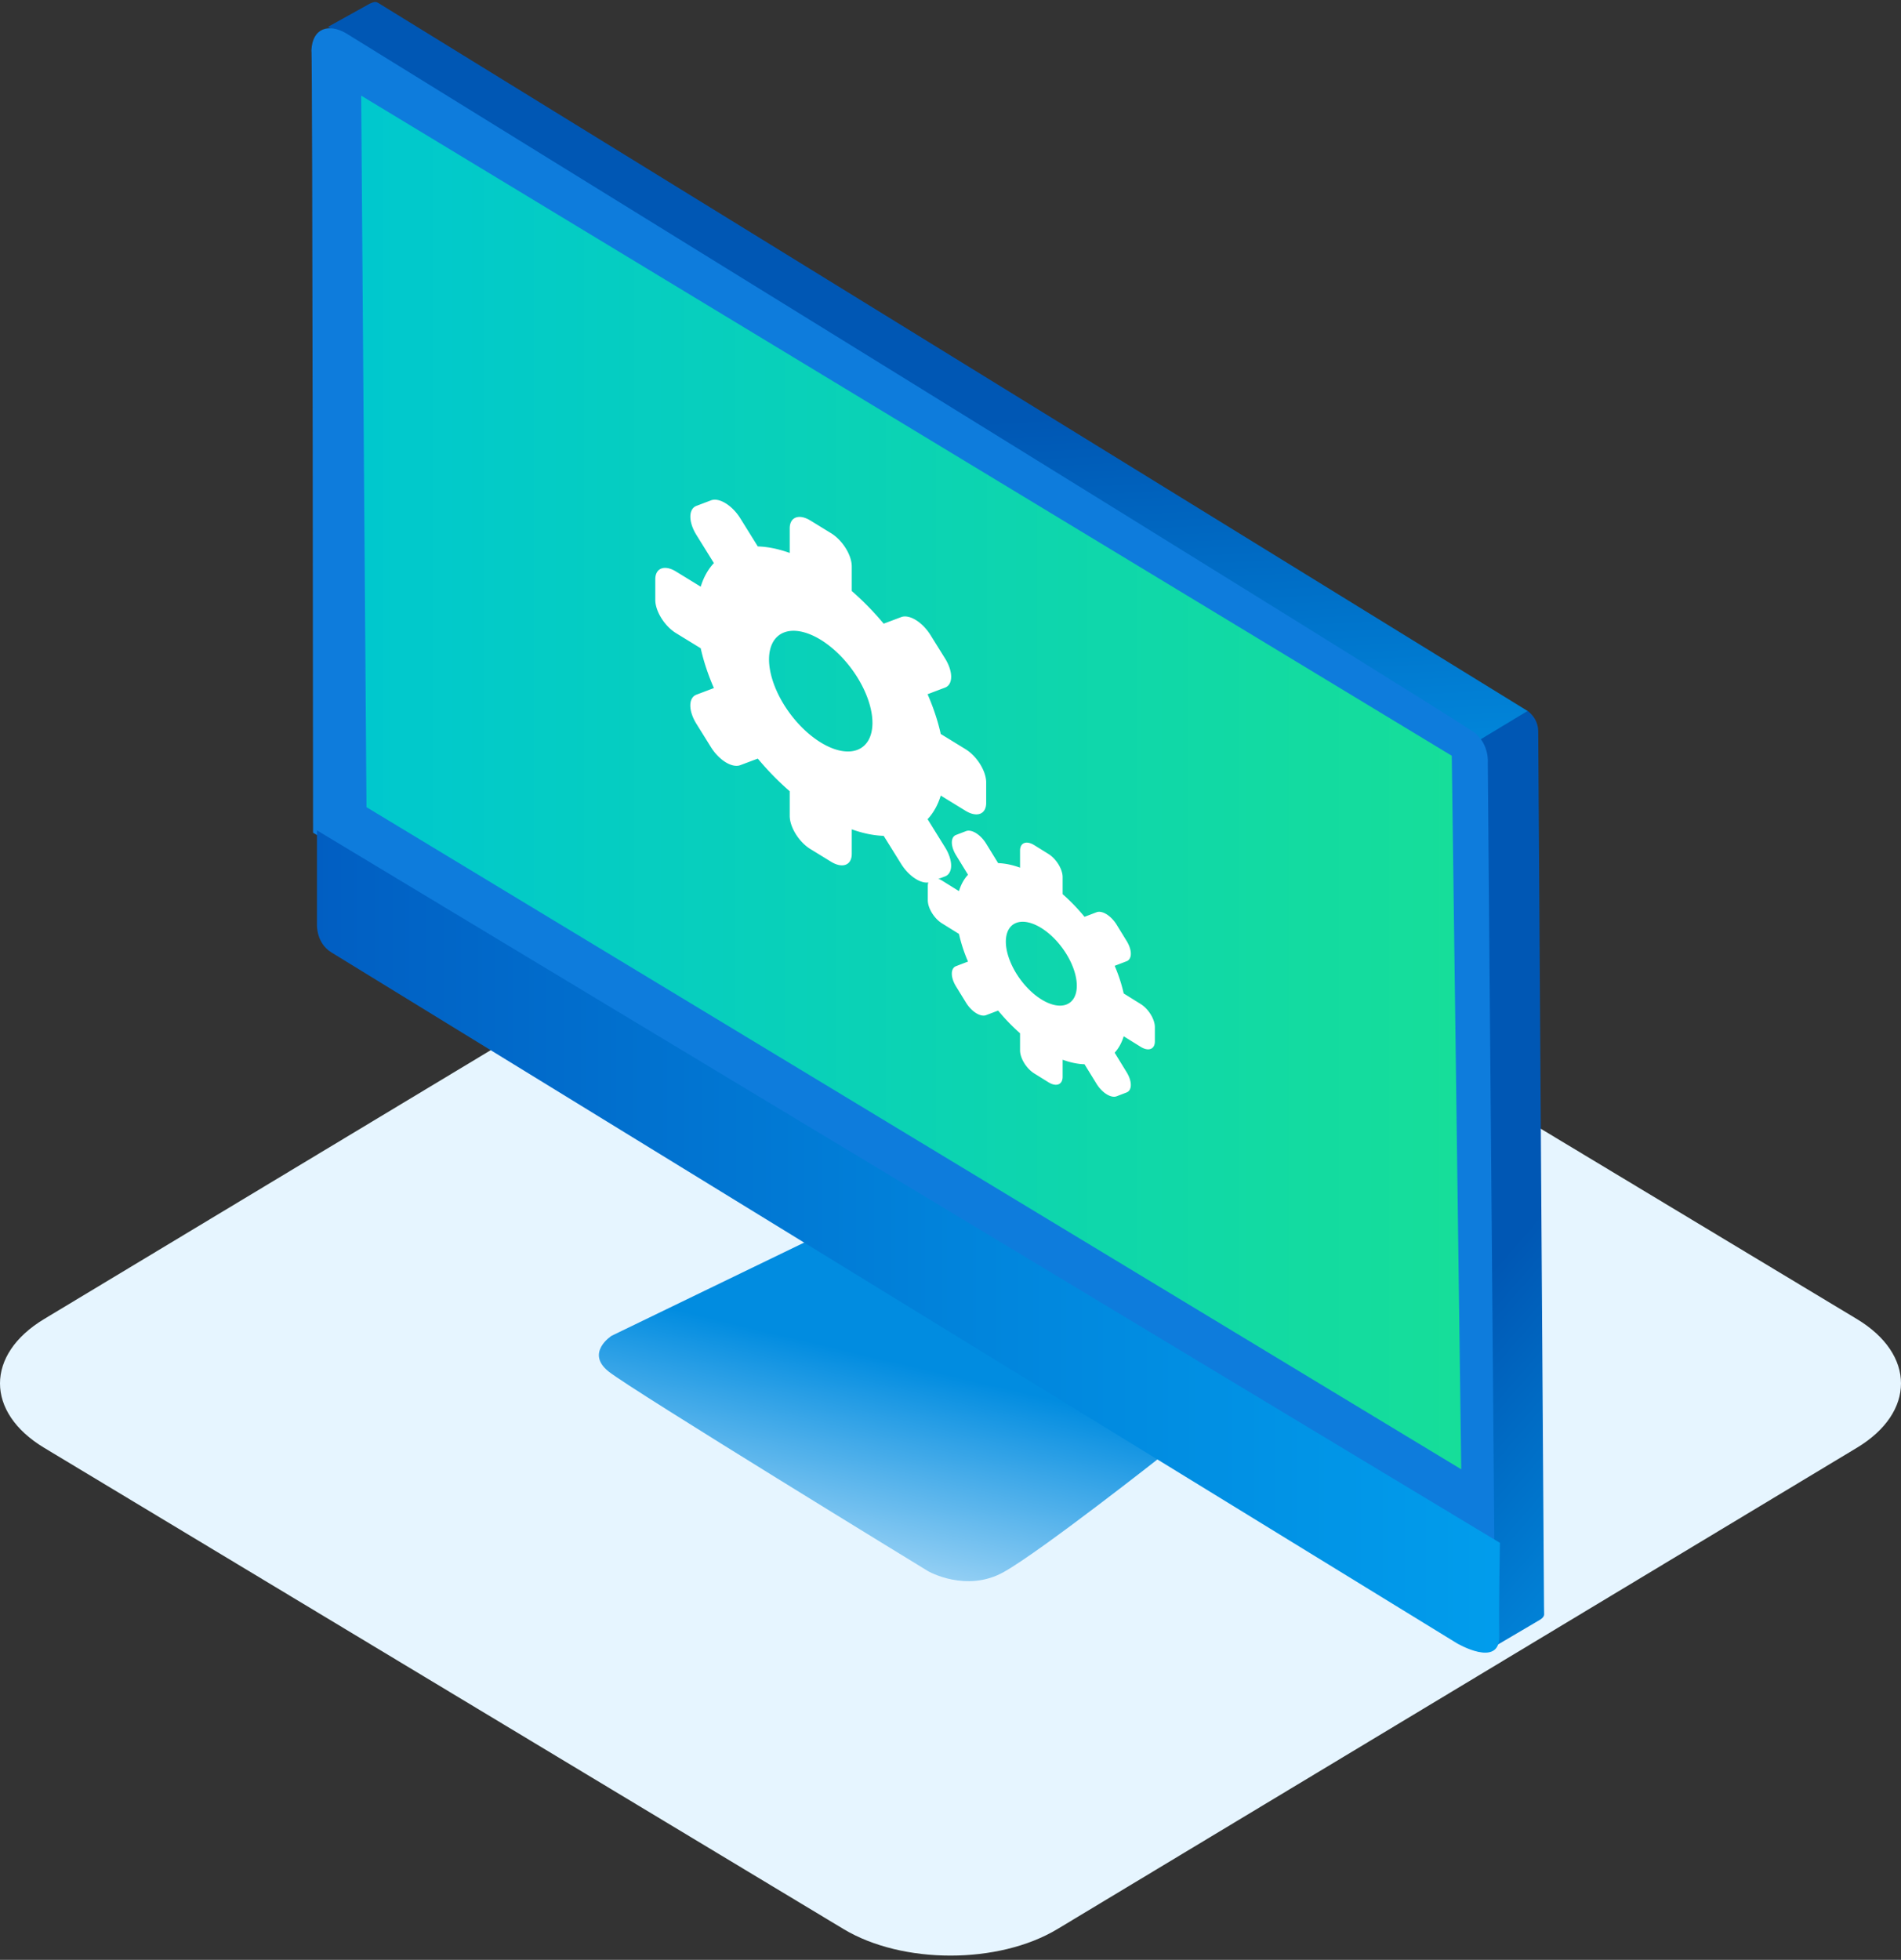 <svg xmlns="http://www.w3.org/2000/svg" width="293" height="302" viewBox="0 0 293 302">
    <rect x="0" y="0" width="293" height="302" fill="#333333" stroke="none"/>
    <defs>
        <linearGradient id="a" x1="110.299%" x2="141.113%" y1="147.691%" y2="68.875%">
            <stop offset="0%" stop-color="#E6F5FF"/>
            <stop offset="100%" stop-color="#018CE0"/>
        </linearGradient>
        <linearGradient id="b" x1="67.713%" x2="73.623%" y1="55.821%" y2="126.852%">
            <stop offset="0%" stop-color="#0057B4"/>
            <stop offset="100%" stop-color="#019DEC"/>
        </linearGradient>
        <linearGradient id="c" x1="100%" x2="0%" y1="50%" y2="50%">
            <stop offset="0%" stop-color="#16DE99"/>
            <stop offset="100%" stop-color="#00C8CE"/>
        </linearGradient>
        <linearGradient id="d" x1="0%" y1="46.072%" y2="46.072%">
            <stop offset="0%" stop-color="#015EC2"/>
            <stop offset="56.5%" stop-color="#0185DC"/>
            <stop offset="100%" stop-color="#019DEC"/>
        </linearGradient>
    </defs>
    <g fill="none" fill-rule="evenodd">
        <path fill="#E6F5FF" d="M286.202 203.257c9.064 5.456 9.064 14.38 0 19.836L162.977 297.26c-9.064 5.451-23.894 5.451-32.958 0L6.798 223.093c-9.064-5.455-9.064-14.38 0-19.836l123.221-74.165c9.064-5.456 23.894-5.456 32.958 0l123.225 74.165z"/>
        <path fill="url(#a)" d="M77.165 190.883L46.27 205.835s-4.102 2.617-.452 5.519c3.65 2.901 49.228 30.756 49.228 30.756s5.869 3.378 11.663.131c5.795-3.247 24.502-17.99 24.502-17.99l-54.046-33.368z" transform="translate(48)"/>
        <path fill="url(#b)" d="M187.407 109.515s1.677 1.089 1.677 3.18c0 2.09.896 134.897.896 134.897s.008.301.02 1.176c0 .484-.675.847-.675.847l-7.203 4.238-2.571-139.728 7.856-4.61z" transform="translate(48)"/>
        <path fill="url(#b)" d="M2.556 4.139L8.97.576s.662-.334.947-.259c.189-.036.824.411.824.411l176.704 108.828-7.24 4.37L2.556 4.14z" transform="translate(48)"/>
        <path fill="#0E7CDC" d="M48 7.769c.182-.08.252 120.547.252 120.547l182.08 110.192-1.017-120.992s.244-2.698-1.939-4.535C225.193 111.144 53.386 5.21 53.338 5.128 50.717 3.591 48.144 4.28 48 7.768z"/>
        <path fill="url(#c)" d="M7.668 14.737l.82 109.644L177.22 226.409l-1.46-109.952z" transform="translate(48)"/>
        <path fill="url(#d)" d="M.854 127.953v14.512s-.145 2.834 2.212 4.288c2.357 1.453 173.472 106.458 173.472 106.458s6.627 3.906 6.542-1.081c-.085-4.987.104-14.385.104-14.385L.854 127.953z" transform="translate(48)"/>
        <path fill="#FFF" fill-rule="nonzero" d="M148.813 115.442l-3.815-2.34c-.442-1.985-1.125-4.048-2.03-6.128l2.7-1.023c.598-.226.934-.825.934-1.665 0-.84-.336-1.851-.934-2.812l-2.253-3.618c-.598-.96-1.41-1.792-2.255-2.311-.846-.52-1.657-.683-2.255-.456l-2.704 1.015a44.071 44.071 0 0 0-4.92-5.033v-3.786c0-1.747-1.427-4.04-3.187-5.12l-3.188-1.955c-1.76-1.08-3.187-.539-3.187 1.209v3.786c-1.727-.62-3.383-.958-4.92-1.004l-2.698-4.334c-.598-.96-1.41-1.792-2.256-2.311-.846-.52-1.657-.683-2.255-.456l-2.252.854c-.599.226-.935.825-.935 1.665 0 .84.336 1.851.935 2.812l2.693 4.337c-.904.97-1.587 2.195-2.03 3.638l-3.813-2.34c-1.76-1.08-3.188-.54-3.188 1.208v3.164c0 1.748 1.427 4.04 3.188 5.12l3.814 2.34c.442 1.985 1.125 4.048 2.03 6.128l-2.7 1.023c-.598.226-.934.825-.934 1.665 0 .84.336 1.851.935 2.812l2.252 3.618c.598.96 1.41 1.792 2.255 2.311.846.52 1.657.683 2.255.456l2.704-1.015a44.071 44.071 0 0 0 4.92 5.033v3.786c0 1.747 1.427 4.04 3.187 5.12l3.188 1.955c1.76 1.08 3.187.539 3.187-1.209v-3.786c1.727.62 3.383.958 4.92 1.004l2.698 4.334c.598.96 1.41 1.792 2.256 2.311.846.52 1.657.683 2.255.456l2.252-.854c.599-.226.935-.825.935-1.665 0-.84-.336-1.851-.935-2.812l-2.693-4.337c.904-.97 1.587-2.195 2.03-3.638l3.814 2.34c1.76 1.08 3.187.54 3.187-1.208v-3.164c0-1.748-1.427-4.04-3.188-5.12zM126.5 114.41c-3.223-1.977-6.129-5.687-7.362-9.4-1.234-3.712-.552-6.696 1.727-7.56 2.28-.864 5.707.562 8.685 3.613 2.977 3.051 4.919 7.126 4.919 10.326 0 2.098-.84 3.594-2.334 4.161-1.495.567-3.522.157-5.635-1.14z"/>
        <path fill="#FFF" fill-rule="nonzero" d="M175.813 154.714l-2.618-1.626a23.85 23.85 0 0 0-1.393-4.259l1.852-.71c.41-.158.642-.574.642-1.158 0-.583-.231-1.286-.642-1.954l-1.546-2.514c-.41-.668-.967-1.245-1.547-1.606-.58-.36-1.138-.475-1.548-.317l-1.856.706a30.45 30.45 0 0 0-3.376-3.498v-2.63c0-1.215-.98-2.808-2.187-3.558l-2.188-1.36c-1.208-.75-2.187-.374-2.187.84v2.632c-1.185-.431-2.322-.666-3.376-.698l-1.852-3.012c-.41-.667-.967-1.245-1.548-1.606-.58-.36-1.137-.475-1.548-.317l-1.546.594c-.41.157-.641.573-.641 1.157 0 .584.23 1.287.641 1.954l1.849 3.014c-.62.674-1.09 1.525-1.393 2.528l-2.618-1.626c-1.208-.75-2.187-.375-2.187.84v2.198c0 1.215.98 2.807 2.188 3.558l2.617 1.626a23.85 23.85 0 0 0 1.393 4.259l-1.852.71c-.41.158-.642.574-.642 1.158 0 .583.231 1.286.642 1.954l1.546 2.514c.41.668.967 1.245 1.547 1.606.58.36 1.138.475 1.548.317l1.856-.706a30.45 30.45 0 0 0 3.376 3.498v2.63c0 1.215.98 2.808 2.187 3.558l2.188 1.36c1.208.75 2.187.374 2.187-.84v-2.632c1.185.431 2.322.666 3.376.698l1.852 3.012c.41.667.967 1.245 1.548 1.606.58.36 1.137.475 1.548.317l1.546-.594c.41-.157.641-.573.641-1.157 0-.584-.23-1.287-.641-1.954l-1.849-3.014c.62-.674 1.09-1.525 1.393-2.528l2.618 1.626c1.208.75 2.187.375 2.187-.84v-2.198c0-1.215-.98-2.807-2.187-3.558zm-15.313-.717c-2.212-1.374-4.206-3.952-5.052-6.532-.847-2.58-.379-4.654 1.185-5.254 1.564-.6 3.916.39 5.96 2.51 2.043 2.12 3.376 4.953 3.376 7.176 0 1.458-.576 2.498-1.602 2.892-1.026.394-2.417.109-3.867-.792z"/>
    </g>
</svg>
